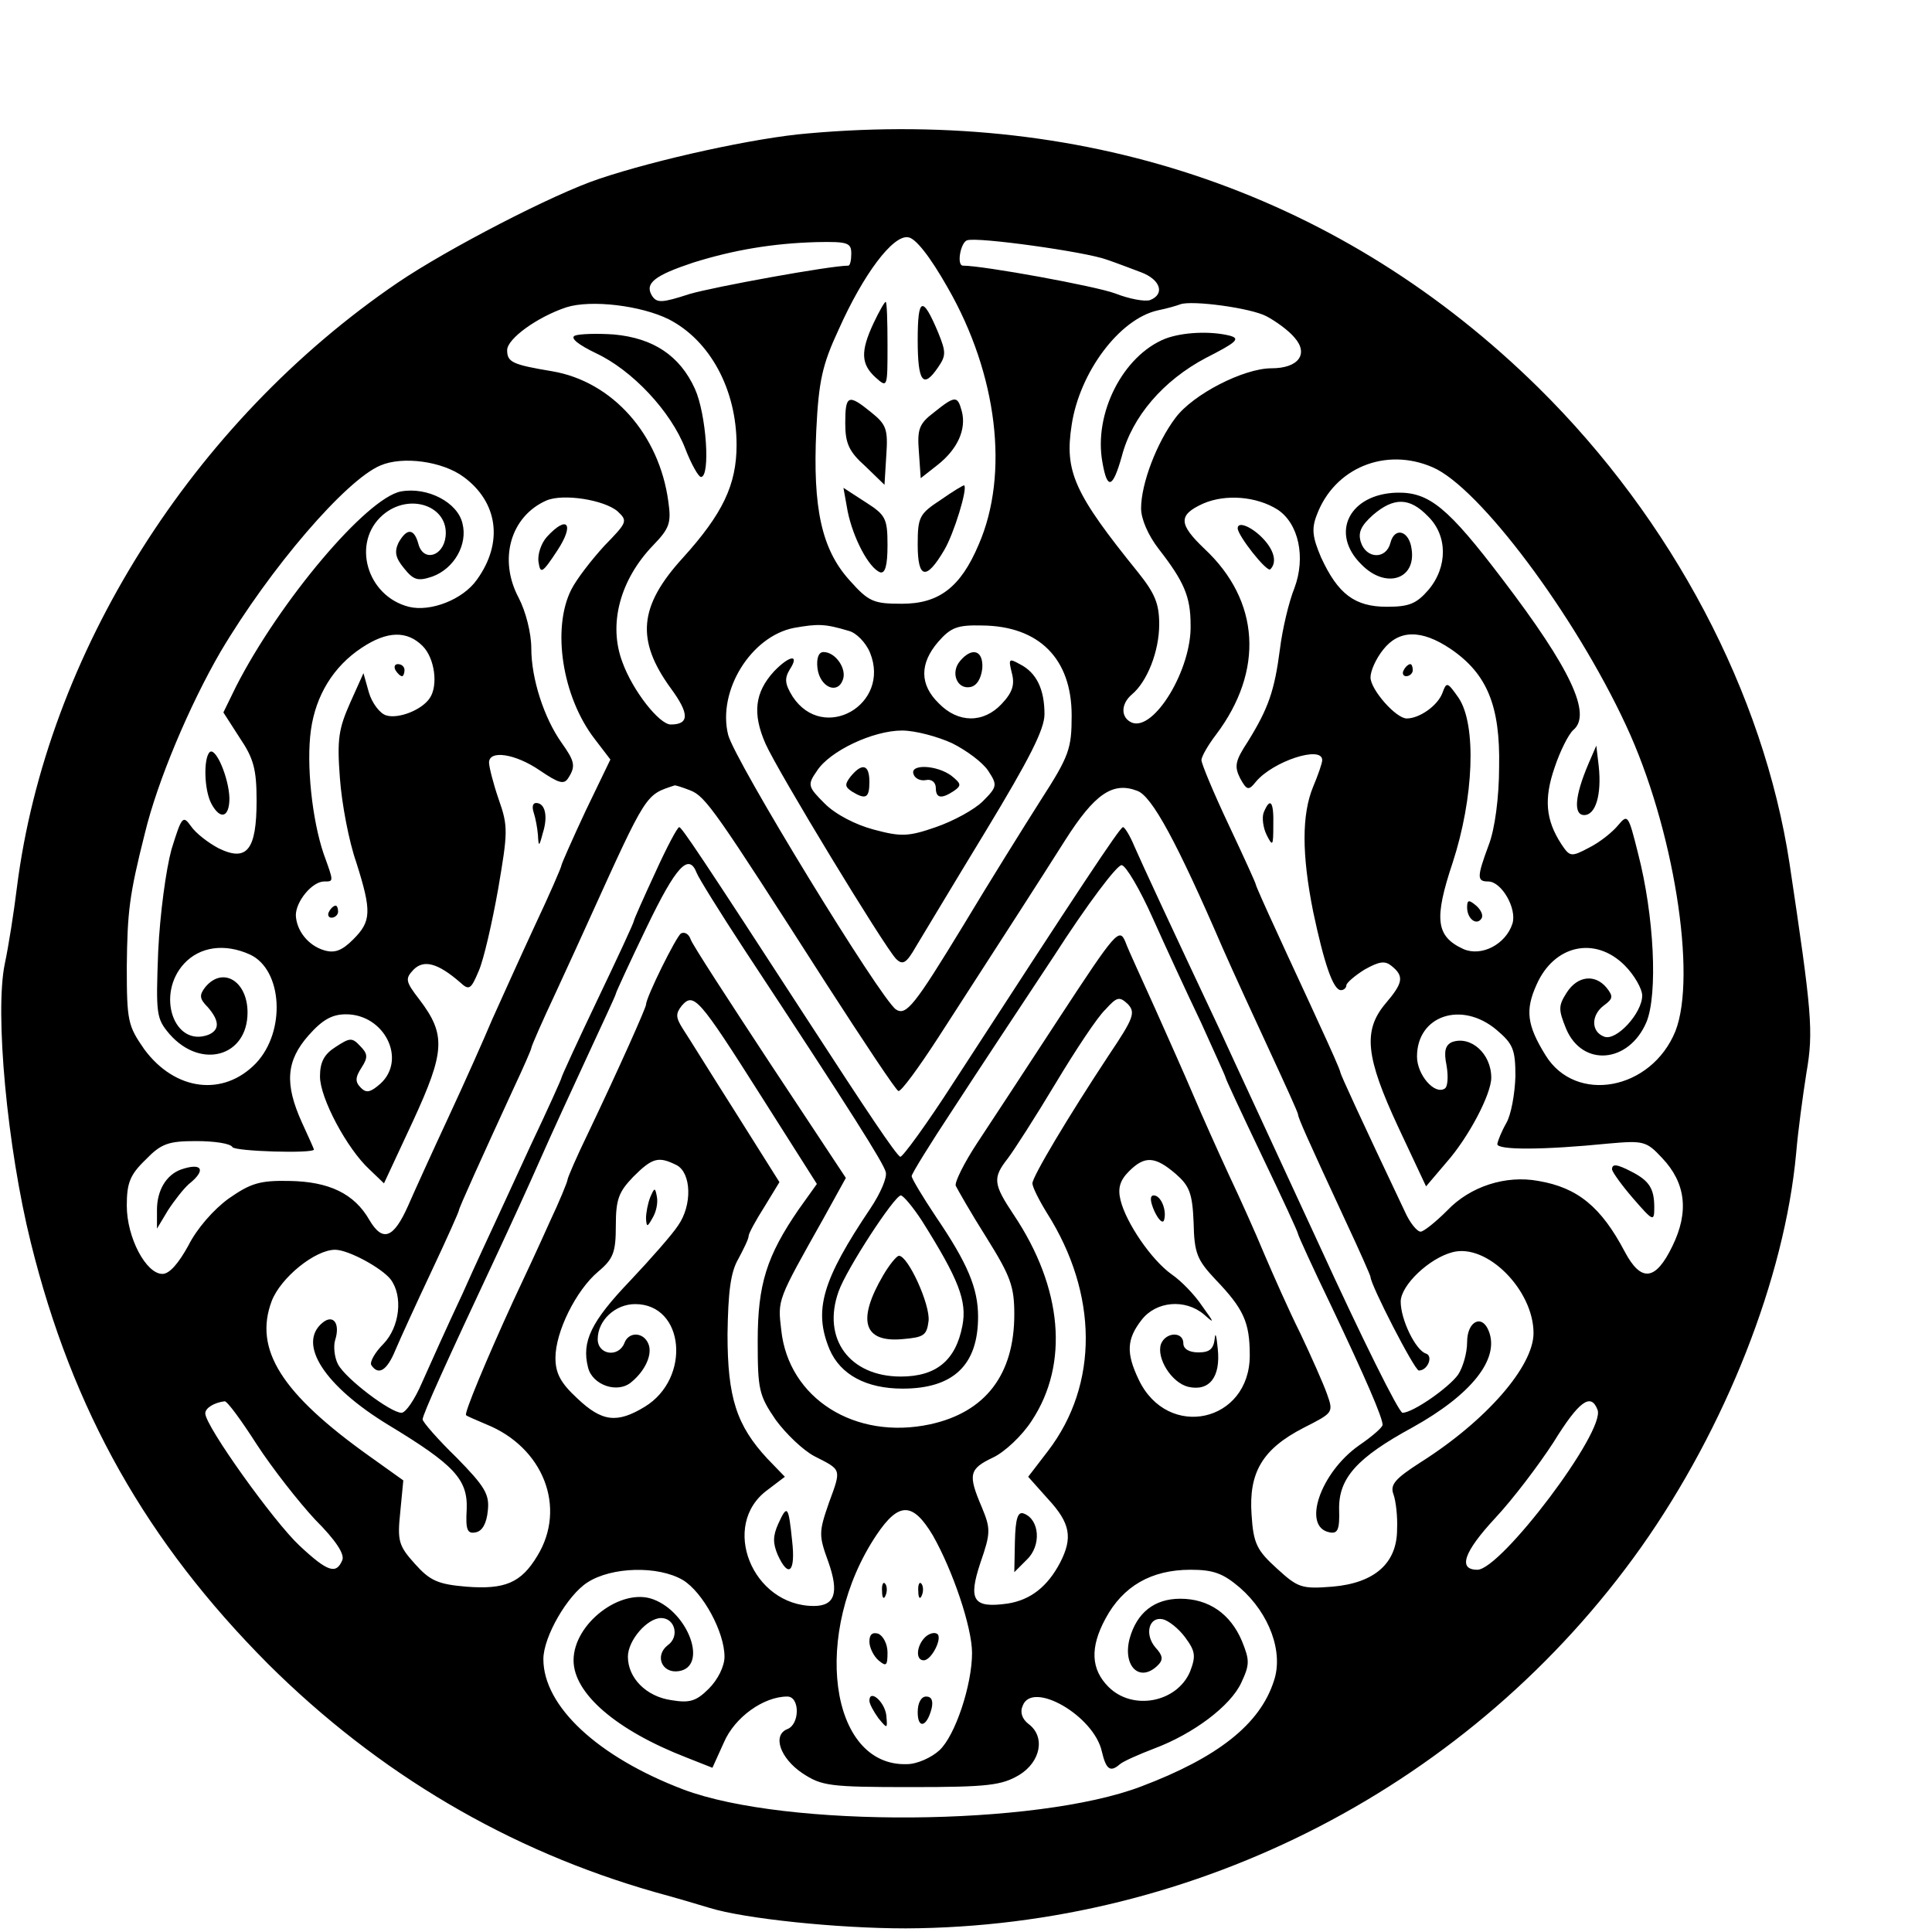 <?xml version="1.0" standalone="no"?>
<!DOCTYPE svg PUBLIC "-//W3C//DTD SVG 20010904//EN"
 "http://www.w3.org/TR/2001/REC-SVG-20010904/DTD/svg10.dtd">
<svg version="1.0" xmlns="http://www.w3.org/2000/svg"
 width="16pt" height="16pt" viewBox="0 0 16 16"
 preserveAspectRatio="xMidYMid meet">
<g transform="translate(0,16) scale(0.005,-0.005)"
fill="#000000" stroke="none">
<path d="M1338 2979 c-86 -7 -250 -43 -345 -75 -76 -25 -253 -117 -334 -172
-341 -232 -582 -615 -631 -1002 -5 -41 -14 -98 -20 -126 -17 -81 4 -305 43
-462 69 -279 192 -496 393 -698 183 -182 399 -309 641 -378 33 -9 74 -21 90
-26 58 -18 212 -34 325 -34 483 2 939 238 1218 631 140 198 238 446 257 653 3
36 11 95 17 133 12 69 9 100 -28 347 -43 282 -194 569 -416 788 -322 317 -741
463 -1210 421z m232 -256 c82 -143 102 -308 51 -425 -30 -71 -66 -98 -127 -98
-47 0 -55 3 -87 39 -46 51 -61 119 -55 248 4 82 10 109 37 167 41 92 90 157
115 153 12 -1 36 -31 66 -84z m263 47 c15 -5 41 -15 57 -21 32 -12 40 -36 15
-46 -9 -3 -35 2 -58 11 -32 12 -218 46 -252 46 -11 0 -4 39 7 42 16 6 196 -19
231 -32z m-423 10 c0 -11 -2 -20 -5 -20 -30 0 -222 -35 -263 -47 -46 -15 -54
-15 -62 -3 -13 21 5 34 68 55 67 21 132 32 205 34 51 1 57 -1 57 -19z m-302
-109 c68 -35 112 -116 112 -208 0 -66 -23 -114 -89 -187 -73 -80 -78 -136 -20
-216 31 -42 31 -60 0 -60 -19 0 -63 56 -80 103 -24 63 -4 137 51 194 27 28 30
37 25 72 -15 112 -93 199 -192 216 -66 11 -75 15 -75 35 0 19 50 55 98 71 41
13 124 3 170 -20z m990 5 c15 -8 36 -23 46 -35 24 -27 7 -51 -38 -51 -46 0
-130 -43 -159 -82 -31 -41 -57 -109 -57 -150 0 -18 12 -45 29 -67 42 -54 53
-79 53 -126 2 -73 -60 -176 -97 -162 -19 8 -19 31 0 47 25 21 45 71 45 116 0
34 -7 51 -35 86 -106 131 -122 167 -110 244 13 87 79 176 143 190 15 3 32 8
37 10 19 7 117 -6 143 -20z m-1330 -266 c57 -42 66 -109 22 -170 -23 -33 -77
-54 -113 -45 -70 18 -95 107 -43 152 44 38 110 15 104 -36 -4 -33 -37 -42 -45
-12 -7 26 -19 27 -33 2 -7 -15 -5 -25 9 -42 16 -20 23 -22 47 -14 36 13 59 53
50 88 -8 35 -58 61 -102 53 -57 -11 -201 -182 -273 -323 l-21 -43 27 -42 c23
-34 28 -52 28 -104 0 -82 -16 -102 -63 -79 -17 9 -38 25 -46 37 -13 18 -15 16
-32 -39 -9 -33 -19 -106 -22 -169 -4 -105 -3 -111 19 -137 52 -59 129 -37 129
36 0 52 -41 77 -70 42 -10 -13 -10 -19 4 -33 20 -23 20 -38 1 -46 -57 -21 -87
67 -40 118 26 28 67 34 109 15 54 -25 60 -127 10 -180 -54 -56 -134 -46 -185
23 -27 39 -29 46 -29 137 1 91 4 118 30 221 21 87 74 212 125 300 83 140 208
285 265 309 37 16 103 7 138 -19z m1605 16 c77 -33 235 -244 320 -427 79 -169
118 -415 82 -507 -40 -98 -165 -121 -215 -40 -31 50 -34 75 -15 117 29 66 97
81 146 32 16 -16 29 -39 29 -50 0 -29 -43 -76 -63 -68 -22 8 -22 36 0 52 15
11 15 15 4 29 -19 23 -48 20 -66 -8 -14 -22 -14 -28 -1 -60 27 -64 104 -57
133 11 19 46 13 176 -14 280 -16 64 -17 65 -33 46 -9 -11 -30 -28 -48 -37 -30
-16 -32 -15 -46 6 -26 40 -29 75 -11 127 9 27 23 55 31 62 31 26 -5 102 -117
249 -91 120 -122 145 -175 144 -79 -2 -112 -67 -59 -119 40 -41 91 -25 83 26
-4 30 -28 37 -35 10 -7 -28 -40 -27 -49 1 -5 16 0 27 20 45 35 30 61 29 91 -2
33 -32 33 -84 1 -122 -20 -23 -32 -28 -69 -28 -53 0 -81 21 -109 82 -14 33
-16 47 -7 70 29 78 114 113 192 79z m-1350 -73 c17 -16 16 -18 -22 -57 -21
-23 -46 -55 -55 -73 -32 -64 -15 -177 39 -247 l26 -34 -41 -85 c-22 -47 -40
-88 -40 -90 0 -3 -20 -49 -45 -102 -25 -54 -56 -123 -70 -154 -13 -31 -45
-103 -72 -161 -27 -58 -57 -124 -67 -147 -24 -54 -42 -61 -64 -24 -25 44 -67
64 -133 65 -49 1 -64 -4 -100 -29 -25 -18 -53 -50 -67 -78 -16 -29 -31 -47
-43 -47 -27 0 -59 60 -59 113 0 37 5 51 31 76 26 27 38 31 84 31 30 0 57 -4
60 -10 4 -7 134 -11 135 -4 0 1 -9 21 -20 45 -29 64 -26 102 11 144 23 26 39
35 62 35 64 0 101 -75 57 -115 -16 -14 -23 -16 -32 -7 -10 10 -10 17 1 34 11
17 10 23 -3 36 -13 14 -17 13 -40 -2 -19 -12 -26 -25 -26 -49 0 -36 45 -120
82 -154 l24 -23 48 103 c53 115 55 143 11 201 -24 31 -24 35 -10 50 17 17 40
11 77 -21 15 -14 18 -12 31 19 8 18 22 79 32 135 16 94 17 104 1 149 -9 26
-16 54 -16 61 0 21 43 15 84 -13 31 -21 40 -24 47 -13 13 20 11 28 -11 59 -29
41 -50 106 -50 156 0 25 -9 61 -21 84 -34 64 -13 135 46 161 28 12 96 1 118
-18z m1093 3 c35 -23 47 -79 28 -130 -9 -22 -20 -68 -24 -101 -9 -69 -19 -98
-53 -153 -21 -32 -23 -41 -13 -61 11 -20 14 -21 26 -6 28 34 110 61 110 36 0
-5 -7 -25 -15 -44 -19 -46 -19 -112 0 -207 18 -85 33 -130 46 -130 5 0 9 4 9
8 0 4 14 16 30 26 25 14 34 15 45 6 21 -17 19 -28 -10 -62 -38 -45 -33 -89 21
-205 l46 -98 34 40 c37 42 74 113 74 140 0 40 -34 70 -65 59 -11 -5 -14 -15
-9 -39 3 -18 2 -35 -3 -38 -17 -11 -46 23 -46 53 0 68 74 93 132 44 27 -23 31
-32 31 -77 -1 -29 -7 -63 -15 -77 -8 -14 -14 -29 -15 -35 0 -10 75 -10 185 1
57 5 62 4 88 -24 39 -41 45 -89 17 -146 -28 -58 -52 -60 -79 -9 -39 74 -78
106 -143 117 -54 10 -113 -9 -151 -49 -19 -19 -39 -35 -44 -35 -6 0 -18 15
-26 33 -74 156 -107 228 -107 231 0 3 -16 39 -35 80 -19 42 -51 110 -70 152
-19 41 -35 77 -35 79 0 2 -20 46 -45 99 -25 53 -45 101 -45 107 0 6 11 25 24
42 80 106 73 222 -19 308 -43 41 -44 56 -2 75 37 16 88 12 123 -10z m-710
-201 c12 -3 28 -19 35 -36 35 -86 -77 -150 -128 -73 -13 21 -14 30 -5 45 17
26 0 24 -26 -3 -32 -35 -36 -70 -14 -120 21 -47 196 -335 216 -356 11 -11 17
-8 33 20 11 18 63 105 116 192 72 119 97 168 97 193 0 41 -13 69 -41 83 -18
10 -19 9 -13 -15 5 -19 1 -32 -17 -51 -30 -32 -72 -32 -104 1 -32 31 -32 66
-1 102 21 24 32 28 73 27 94 -1 148 -55 148 -149 0 -55 -4 -67 -51 -140 -28
-44 -86 -137 -128 -207 -81 -133 -95 -151 -112 -140 -26 18 -267 412 -278 455
-18 73 38 163 109 177 40 7 51 7 91 -5z m-706 -25 c20 -20 26 -65 12 -86 -13
-20 -52 -35 -72 -29 -11 3 -24 21 -29 38 l-9 32 -22 -49 c-19 -43 -22 -60 -17
-125 3 -42 15 -105 27 -139 26 -82 25 -98 -5 -128 -19 -19 -31 -23 -48 -18
-27 8 -46 33 -47 58 0 23 27 56 47 56 16 0 16 -1 -1 46 -19 56 -29 148 -21
205 8 57 37 105 84 136 42 28 75 29 101 3z m1703 -5 c60 -41 82 -94 80 -195 0
-50 -7 -103 -17 -129 -20 -54 -20 -61 -1 -61 22 0 48 -45 40 -70 -11 -34 -51
-55 -81 -42 -46 21 -49 50 -18 143 35 107 40 228 10 273 -19 27 -20 27 -27 8
-8 -21 -38 -42 -59 -42 -18 0 -60 48 -60 68 0 11 9 31 21 46 26 33 63 34 112
1z m-826 -156 c24 -12 51 -32 60 -46 15 -23 15 -26 -9 -50 -14 -14 -49 -33
-78 -43 -46 -16 -58 -16 -103 -4 -30 8 -63 25 -81 43 -28 28 -29 31 -13 54 21
33 93 67 141 67 22 0 59 -10 83 -21z m-434 -78 c26 -10 42 -34 226 -321 62
-96 115 -176 119 -177 4 -2 34 39 67 90 124 192 164 254 209 325 49 77 79 98
120 82 24 -9 65 -84 141 -260 18 -41 54 -119 79 -173 25 -54 46 -100 46 -103
0 -5 14 -37 79 -177 23 -49 41 -90 41 -92 0 -13 73 -155 80 -155 15 0 24 24
12 28 -17 5 -42 56 -42 86 0 27 47 72 86 82 57 15 134 -63 134 -134 0 -55 -78
-145 -187 -214 -42 -27 -51 -37 -45 -53 4 -11 7 -37 6 -58 0 -56 -37 -89 -107
-95 -51 -4 -57 -2 -92 30 -33 30 -39 41 -42 89 -5 70 18 109 86 144 49 25 50
25 39 56 -6 17 -26 62 -44 100 -19 38 -45 97 -60 132 -14 34 -41 94 -59 132
-18 39 -44 97 -58 130 -14 33 -43 98 -64 145 -21 47 -44 96 -49 110 -10 24
-16 17 -109 -125 -54 -83 -116 -177 -137 -209 -21 -32 -37 -64 -35 -70 3 -6
25 -45 51 -86 40 -64 46 -81 46 -127 0 -100 -48 -162 -139 -182 -125 -27 -235
43 -247 156 -6 51 -7 48 70 185 l37 67 -125 189 c-69 105 -129 197 -132 206
-3 9 -10 13 -16 10 -8 -5 -58 -106 -58 -118 0 -5 -44 -104 -96 -213 -19 -39
-34 -74 -34 -77 0 -3 -13 -35 -30 -71 -16 -36 -43 -94 -60 -130 -44 -96 -82
-187 -78 -189 2 -2 17 -8 33 -15 95 -38 134 -138 85 -218 -27 -45 -54 -56
-118 -51 -47 4 -60 10 -85 38 -27 30 -29 38 -24 86 l5 52 -56 40 c-146 104
-192 177 -162 257 15 39 72 85 105 85 22 0 77 -30 92 -49 21 -28 15 -79 -12
-107 -14 -14 -23 -30 -20 -35 12 -18 26 -9 40 25 8 19 35 78 60 131 25 53 45
98 45 100 0 4 39 90 91 203 16 34 29 64 29 66 0 3 18 44 41 93 22 48 47 102
54 118 97 214 94 208 142 224 1 1 13 -3 26 -8z m118 -507 l92 -145 -30 -42
c-53 -77 -68 -124 -68 -218 0 -81 2 -90 30 -131 17 -23 45 -50 64 -60 45 -23
45 -20 24 -77 -17 -49 -17 -54 -1 -98 18 -51 11 -73 -24 -73 -102 0 -156 134
-77 192 l29 22 -29 30 c-51 55 -66 101 -66 206 1 70 5 103 18 125 9 17 17 33
17 38 0 4 12 26 26 48 l25 41 -73 116 c-40 63 -79 126 -87 138 -12 19 -12 25
-2 38 20 23 28 14 132 -150z m576 69 c-68 -103 -127 -202 -127 -213 0 -6 11
-28 24 -49 85 -134 86 -284 2 -394 l-33 -43 33 -37 c37 -40 41 -64 20 -105
-21 -40 -49 -62 -87 -68 -57 -8 -66 5 -45 68 17 49 17 56 2 92 -23 54 -21 63
19 82 19 9 48 36 64 61 62 94 51 220 -30 341 -34 51 -35 61 -10 93 10 13 46
69 79 124 33 55 70 111 83 123 19 21 23 22 37 9 13 -14 10 -23 -31 -84z m-716
-183 c24 -13 26 -66 2 -100 -9 -14 -45 -55 -79 -91 -65 -68 -81 -101 -70 -144
7 -29 49 -44 72 -24 23 19 35 46 28 63 -8 20 -33 21 -40 1 -10 -24 -44 -19
-44 7 0 31 29 58 62 58 82 0 93 -123 16 -170 -46 -28 -71 -25 -112 14 -27 25
-36 41 -36 67 0 43 34 112 71 143 25 21 29 32 29 76 0 44 5 56 29 81 32 32 42
34 72 19z m826 -14 c23 -20 28 -32 30 -81 1 -51 6 -62 36 -94 47 -49 57 -71
57 -126 0 -111 -136 -141 -184 -40 -21 44 -20 67 5 99 24 31 72 35 103 9 18
-16 18 -15 -3 14 -12 18 -34 41 -50 52 -34 24 -76 86 -85 123 -5 20 -1 33 14
48 26 26 43 25 77 -4z m-1522 -448 c26 -40 70 -96 97 -125 34 -34 49 -57 45
-67 -10 -24 -24 -20 -71 24 -42 39 -156 198 -156 219 0 9 15 18 32 20 4 1 28
-32 53 -71z m2221 57 c14 -35 -160 -265 -199 -265 -33 0 -22 30 29 85 30 32
73 89 97 126 42 68 62 83 73 54z m-1101 -208 c33 -58 65 -152 65 -195 0 -53
-28 -137 -54 -161 -13 -12 -37 -23 -54 -23 -129 -4 -158 219 -50 380 37 55 60
54 93 -1z m-414 -74 c33 -20 69 -86 69 -127 0 -16 -11 -38 -26 -53 -21 -21
-32 -24 -62 -19 -42 6 -72 37 -72 72 0 27 32 64 55 64 23 0 31 -31 11 -45 -22
-17 -10 -47 18 -43 49 7 17 97 -42 119 -53 20 -132 -40 -132 -101 0 -55 71
-116 187 -161 l43 -17 19 42 c18 42 66 76 105 76 21 0 21 -46 0 -54 -25 -10
-12 -48 25 -73 32 -21 44 -23 180 -23 128 0 150 3 179 20 36 22 44 64 15 85
-10 8 -14 19 -9 30 16 42 118 -17 131 -76 7 -30 14 -35 30 -21 6 5 31 16 57
26 64 24 126 70 144 109 14 30 14 37 1 69 -19 45 -55 70 -102 70 -43 0 -72
-23 -84 -66 -12 -46 17 -74 47 -44 9 9 8 16 -4 29 -19 22 -11 52 12 47 9 -2
26 -15 37 -30 17 -23 18 -31 8 -57 -22 -51 -95 -65 -135 -25 -29 29 -31 65 -5
113 29 54 76 81 141 81 38 0 54 -6 82 -30 49 -43 72 -107 56 -154 -23 -72 -93
-127 -220 -175 -173 -66 -588 -69 -758 -5 -142 54 -232 138 -232 216 0 37 40
106 73 127 40 26 117 28 158 4z"/>
<path d="M1447 2665 c-22 -47 -21 -68 3 -90 20 -18 20 -17 20 53 0 40 -1 72
-3 72 -2 0 -11 -16 -20 -35z"/>
<path d="M1520 2637 c0 -70 9 -82 34 -45 13 19 13 25 0 57 -26 62 -34 59 -34
-12z"/>
<path d="M1400 2499 c0 -33 6 -47 33 -71 l32 -31 3 49 c3 43 0 51 -25 71 -38
31 -43 29 -43 -18z"/>
<path d="M1547 2517 c-25 -19 -28 -28 -25 -66 l3 -43 28 22 c33 26 48 59 40
89 -7 26 -11 26 -46 -2z"/>
<path d="M1558 2372 c-35 -23 -38 -28 -38 -74 0 -57 14 -60 44 -9 16 27 39
102 33 107 -1 1 -19 -10 -39 -24z"/>
<path d="M1404 2353 c9 -44 35 -94 54 -101 8 -2 12 11 12 45 0 44 -3 50 -36
71 l-37 24 7 -39z"/>
<path d="M952 2644 c-8 -4 6 -15 35 -29 60 -28 124 -96 148 -158 10 -26 22
-47 26 -47 16 0 9 104 -10 146 -25 55 -69 84 -134 90 -28 2 -58 1 -65 -2z"/>
<path d="M1930 2639 c-70 -28 -119 -124 -104 -205 8 -46 17 -43 32 10 17 66
69 126 139 163 51 26 58 32 40 37 -32 8 -78 6 -107 -5z"/>
<path d="M347 1954 c-10 -11 -9 -62 3 -85 15 -28 30 -23 30 9 -1 34 -23 86
-33 76z"/>
<path d="M2631 1935 c-23 -54 -25 -85 -7 -85 19 0 29 34 24 81 l-4 34 -13 -30z"/>
<path d="M906 2311 c-10 -11 -16 -30 -14 -42 3 -20 6 -19 31 19 29 44 17 60
-17 23z"/>
<path d="M884 1854 c3 -9 6 -25 7 -37 1 -20 2 -20 8 3 9 28 4 50 -11 50 -6 0
-7 -7 -4 -16z"/>
<path d="M300 1263 c-25 -9 -40 -35 -40 -67 l0 -31 18 30 c11 17 26 36 35 44
29 23 22 36 -13 24z"/>
<path d="M2050 2325 c0 -12 48 -73 54 -68 12 12 6 33 -14 53 -18 18 -40 27
-40 15z"/>
<path d="M2093 1854 c-3 -8 -1 -25 5 -37 10 -20 11 -18 11 16 1 39 -5 48 -16
21z"/>
<path d="M2670 1263 c1 -5 16 -26 35 -48 33 -38 35 -39 35 -15 0 31 -8 44 -37
59 -25 13 -33 14 -33 4z"/>
<path d="M1354 2093 c4 -31 33 -44 42 -19 7 18 -12 46 -32 46 -8 0 -12 -10
-10 -27z"/>
<path d="M1590 2105 c-16 -19 -5 -47 17 -43 11 2 18 14 20 31 2 30 -17 36 -37
12z"/>
<path d="M655 2090 c3 -5 8 -10 11 -10 2 0 4 5 4 10 0 6 -5 10 -11 10 -5 0 -7
-4 -4 -10z"/>
<path d="M545 1690 c-3 -5 -1 -10 4 -10 6 0 11 5 11 10 0 6 -2 10 -4 10 -3 0
-8 -4 -11 -10z"/>
<path d="M2325 2090 c-3 -5 -1 -10 4 -10 6 0 11 5 11 10 0 6 -2 10 -4 10 -3 0
-8 -4 -11 -10z"/>
<path d="M2430 1697 c0 -19 16 -31 24 -18 3 5 -1 14 -9 21 -12 10 -15 10 -15
-3z"/>
<path d="M1409 1914 c-10 -13 -10 -17 2 -25 23 -14 29 -11 29 16 0 29 -12 32
-31 9z"/>
<path d="M1513 1918 c2 -7 11 -12 21 -10 9 2 16 -4 16 -13 0 -17 9 -19 30 -5
13 9 12 12 -4 25 -24 18 -69 20 -63 3z"/>
<path d="M1085 1754 c-19 -41 -35 -77 -35 -79 0 -3 -27 -61 -60 -130 -33 -69
-60 -128 -60 -130 0 -2 -23 -53 -51 -112 -27 -59 -54 -117 -59 -128 -5 -11
-30 -64 -54 -118 -25 -53 -55 -120 -67 -147 -12 -28 -27 -50 -34 -50 -18 0
-92 56 -105 80 -6 11 -8 30 -5 40 9 28 -3 44 -21 29 -42 -35 4 -105 109 -169
109 -66 132 -90 130 -140 -2 -34 1 -41 15 -38 11 2 18 15 20 36 3 27 -5 40
-52 88 -31 30 -56 59 -56 63 0 8 38 92 122 271 22 47 55 119 73 160 18 41 54
119 79 173 25 54 46 99 46 101 0 2 23 52 51 110 49 102 70 124 83 90 3 -8 39
-66 79 -127 180 -273 230 -353 234 -368 3 -9 -9 -36 -25 -60 -80 -119 -95
-169 -68 -234 18 -42 61 -65 121 -65 84 0 125 39 125 119 0 47 -17 88 -70 166
-22 33 -40 63 -40 67 0 4 31 54 68 110 37 57 113 172 168 255 54 84 105 152
112 150 7 -1 30 -40 51 -87 21 -47 57 -125 80 -173 22 -49 41 -90 41 -92 0 -2
27 -60 60 -129 33 -69 60 -127 60 -130 0 -2 24 -55 54 -117 58 -122 86 -187
86 -199 0 -4 -17 -19 -39 -34 -64 -45 -95 -135 -49 -144 14 -3 17 5 16 38 -1
52 30 86 122 136 97 54 144 113 126 159 -11 29 -36 17 -36 -18 0 -18 -7 -42
-15 -54 -16 -22 -75 -63 -92 -63 -6 0 -68 125 -138 278 -70 152 -145 313 -165
357 -81 172 -127 271 -141 303 -7 17 -16 32 -19 32 -5 0 -73 -103 -280 -422
-45 -70 -86 -126 -89 -124 -8 5 -53 72 -153 226 -176 271 -209 320 -213 320
-3 0 -21 -34 -40 -76z m442 -576 c61 -97 75 -133 67 -174 -11 -57 -43 -84
-102 -84 -85 0 -131 63 -103 141 13 37 92 158 103 159 4 0 20 -19 35 -42z"/>
<path d="M1463 1088 c-44 -75 -33 -112 32 -106 35 3 40 6 43 30 3 27 -34 108
-49 108 -4 0 -16 -15 -26 -32z"/>
<path d="M1289 676 c-9 -20 -9 -32 -1 -51 18 -40 30 -29 24 23 -6 58 -8 61
-23 28z"/>
<path d="M1681 647 l-1 -51 21 21 c24 23 21 66 -5 76 -10 4 -14 -7 -15 -46z"/>
<path d="M1077 1217 c-4 -10 -7 -26 -7 -35 1 -15 2 -15 11 1 6 10 9 25 7 35
-3 16 -4 15 -11 -1z"/>
<path d="M1912 1194 c7 -15 14 -21 16 -15 5 16 -5 41 -17 41 -7 0 -6 -10 1
-26z"/>
<path d="M2012 983 c-2 -17 -8 -23 -27 -23 -16 0 -25 6 -25 15 0 20 -29 19
-37 -1 -8 -23 17 -64 45 -71 35 -8 54 16 49 63 -2 21 -4 29 -5 17z"/>
<path d="M1461 564 c0 -11 3 -14 6 -6 3 7 2 16 -1 19 -3 4 -6 -2 -5 -13z"/>
<path d="M1521 564 c0 -11 3 -14 6 -6 3 7 2 16 -1 19 -3 4 -6 -2 -5 -13z"/>
<path d="M1440 481 c0 -10 7 -24 15 -31 13 -11 15 -9 15 13 0 14 -7 27 -15 31
-10 3 -15 -1 -15 -13z"/>
<path d="M1532 488 c-14 -14 -16 -38 -2 -38 13 0 32 38 22 44 -5 3 -14 0 -20
-6z"/>
<path d="M1440 383 c0 -5 7 -18 15 -29 15 -18 15 -18 13 5 -3 23 -28 44 -28
24z"/>
<path d="M1520 364 c0 -28 15 -25 23 6 3 13 0 20 -9 20 -8 0 -14 -10 -14 -26z"/>
</g>
</svg>
